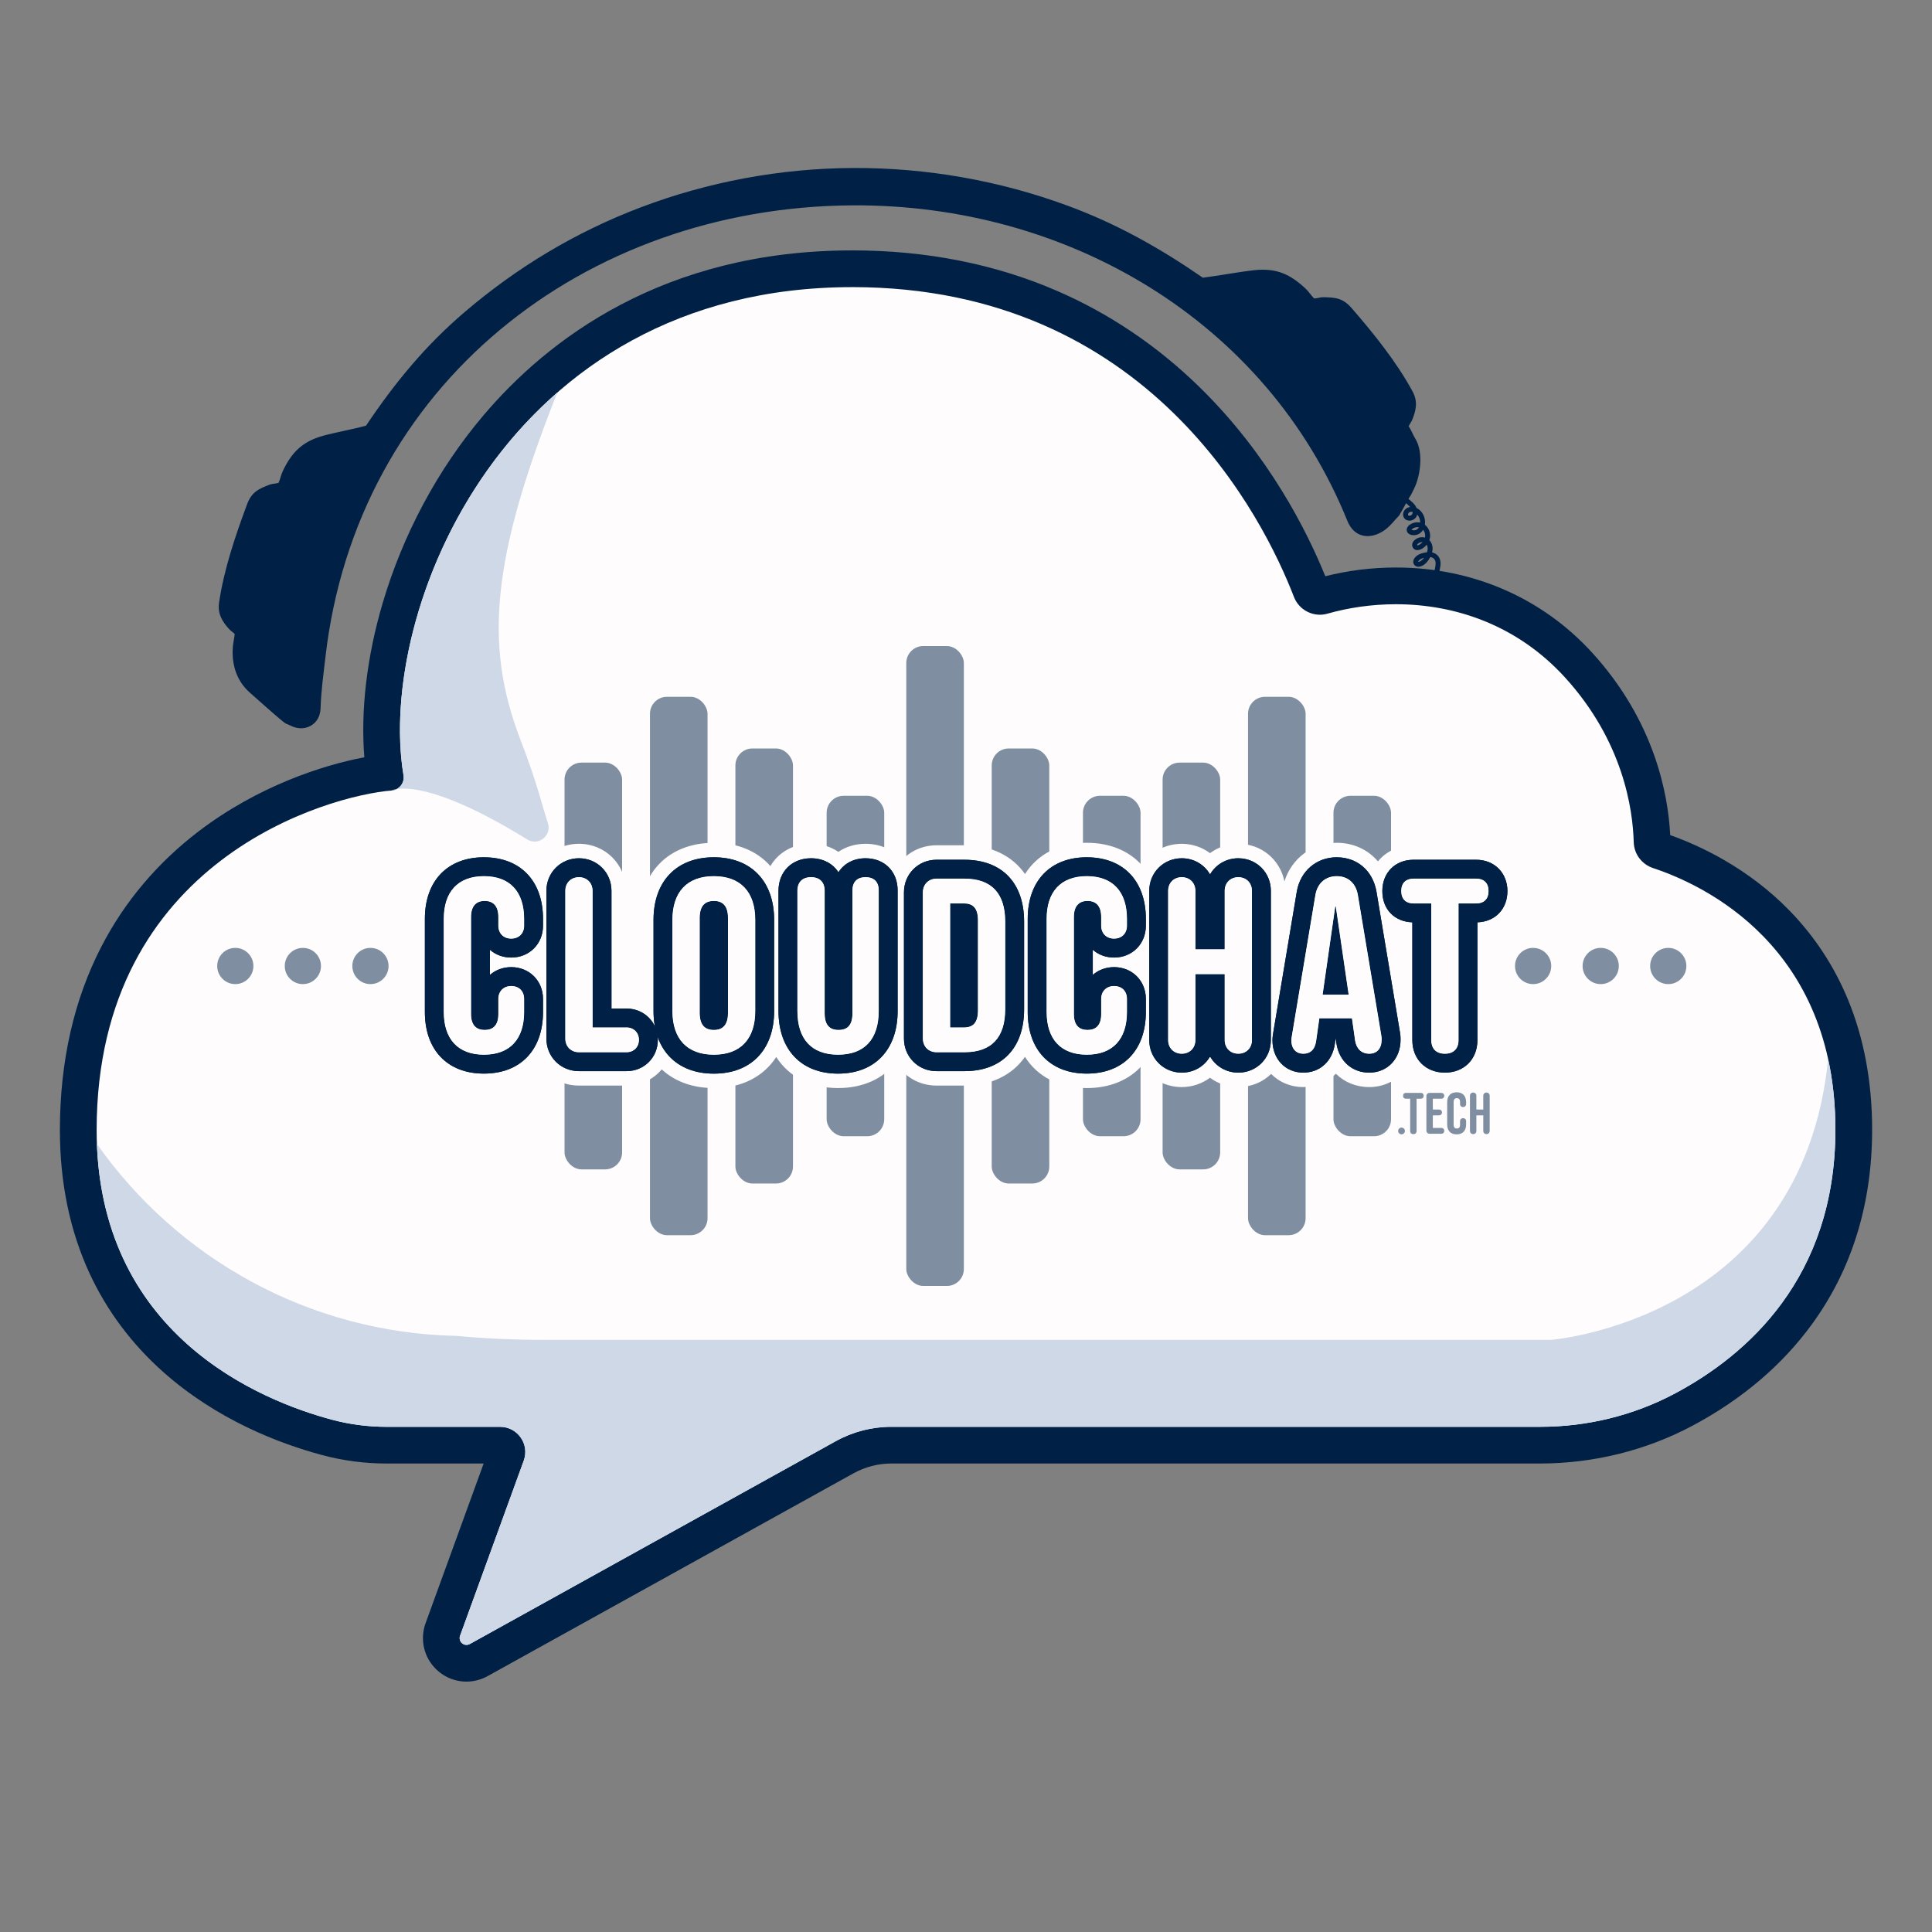 <?xml version="1.0" encoding="UTF-8"?><svg xmlns="http://www.w3.org/2000/svg" xmlns:xlink="http://www.w3.org/1999/xlink" viewBox="0 0 1000 1000"><rect x="0" y="0" width="1000" height="1000" fill="#808080" stroke="none"/><defs><clipPath id="uuid-10a467e2-0236-4c52-8971-e88393da0fae"><rect x="1100" width="1000" height="1000" style="fill:none; stroke-width:0px;"/></clipPath><radialGradient id="uuid-c5717232-d5c1-4f34-8b5a-370cffc96f11" cx="1600" cy="500" fx="1600" fy="500" r="715.19" gradientUnits="userSpaceOnUse"><stop offset="0" stop-color="#5aa3ca"/><stop offset="1" stop-color="#1d2c4d"/></radialGradient></defs><g id="uuid-6cdba176-2a60-40cf-8ec9-6d16d11ae11d"><g style="clip-path:url(#uuid-10a467e2-0236-4c52-8971-e88393da0fae);"><rect x="884.81" y="-215.19" width="1430.38" height="1430.38" style="fill:url(#uuid-c5717232-d5c1-4f34-8b5a-370cffc96f11); stroke-width:0px;"/></g></g><g id="uuid-6d29336e-6269-4711-83b8-12e611004041"><path d="M241.45,860.89c-4.24,0-8.24-2.09-10.69-5.59-2.42-3.46-3.01-7.91-1.55-11.91l32.97-90.66c.54-1.5-.03-2.67-.43-3.23-.39-.56-1.29-1.5-2.89-1.5h-58.74c-10.47,0-20.85-1.36-30.84-4.03-38.76-10.38-128.9-46.68-128.78-159.3.04-33.89,6.93-64.34,20.48-90.51,11.37-21.95,27.39-40.91,47.64-56.36,33.68-25.7,71.32-35.68,90.41-37.84-3.6-24.97-.73-55.06,8.15-85.13,10.18-34.46,27.54-66.83,50.22-93.61,31.72-37.46,89.34-82.12,183.69-82.12,68.47,0,126.59,22.78,172.75,67.7,37.13,36.14,56.51,77.36,64.76,98.71.73,1.89,2.57,3.16,4.58,3.16.44,0,.89-.06,1.32-.19,12.28-3.48,25.07-5.24,38.01-5.24,36.89,0,70.49,14.58,94.6,41.05,31.87,34.99,37.48,72.23,37.99,91.31.06,2.12,1.46,4,3.5,4.67,13.34,4.41,39,15.19,60.94,37.79,26.51,27.3,39.96,63.17,39.96,106.62,0,36.47-9.89,68.51-29.4,95.24-14.59,19.99-34.27,36.68-58.47,49.6-22.65,12.09-48.4,18.48-74.48,18.48h-335.79c-8.44,0-16.81,2.16-24.19,6.26l-189.4,104.98c-1.94,1.08-4.13,1.65-6.32,1.65h0Z" style="fill:#fefcfd; stroke-width:0px;"/><path d="M441.09,148.61c153.75,0,213.03,119.92,228.65,160.34,2.19,5.67,7.62,9.23,13.44,9.23,1.3,0,2.61-.18,3.91-.55,10.91-3.09,22.95-4.88,35.43-4.88,29.99,0,62.45,10.36,87.57,37.95,30.04,32.99,35.06,68.1,35.52,85.17.16,6.15,4.17,11.51,10.01,13.44,26.45,8.75,94.38,40.48,94.38,135.39,0,76.8-45.92,116.75-82.84,136.46-21.53,11.49-45.6,17.36-70,17.36h-335.79c-10.08,0-19.99,2.56-28.8,7.45l-189.4,104.98c-.57.31-1.15.46-1.72.46-2.27,0-4.21-2.29-3.31-4.75l32.97-90.65c3.09-8.49-3.2-17.48-12.24-17.48h-58.74c-9.58,0-19.12-1.23-28.38-3.71-37.3-9.99-121.85-44.29-121.73-150.11.16-140.05,120.66-173,152.66-175.54,3.97-.31,6.85-3.94,6.19-7.86-14.15-84.7,52.79-252.69,232.24-252.69M441.09,129.61c-97.99,0-157.92,46.49-190.94,85.48-23.52,27.78-41.53,61.34-52.08,97.06-8.19,27.72-11.46,55.56-9.49,79.82-21.66,4.07-55.31,15.08-85.72,38.29-21.37,16.31-38.3,36.35-50.31,59.55-14.26,27.53-21.51,59.45-21.55,94.87-.03,27.42,5.18,52.56,15.5,74.73,8.87,19.05,21.54,36.03,37.67,50.45,27.95,24.98,60.37,37.34,82.65,43.3,10.79,2.89,22,4.36,33.3,4.36h50.21l-30.05,82.64c-2.51,6.9-1.5,14.61,2.7,20.6,4.23,6.04,11.13,9.64,18.47,9.64,3.8,0,7.58-.98,10.93-2.84l189.4-104.98c5.98-3.31,12.75-5.07,19.59-5.07h335.79c27.63,0,54.93-6.78,78.95-19.6,25.48-13.6,46.23-31.22,61.67-52.38,20.72-28.39,31.23-62.32,31.23-100.84,0-24.53-4.19-47.14-12.46-67.2-7.11-17.25-17.26-32.74-30.18-46.04-21.85-22.5-47.11-33.97-61.87-39.19-1.07-21.15-8.05-58.9-40.34-94.36-25.93-28.47-62.02-44.15-101.62-44.16-12.41,0-24.69,1.52-36.57,4.52-9.28-22.93-29.18-62.93-65.48-98.27-21.69-21.12-46.4-37.76-73.43-49.46-32.08-13.89-67.72-20.93-105.94-20.93h0Z" style="fill:#002145; stroke-width:0px;"/><path d="M208.85,401.3c.66,3.92-2.23,7.55-6.19,7.86,0,0,15.19-8.7,70.25,25.35,5.72,3.54,12.77-2,10.69-8.4-3.84-11.85-5.16-19.6-14.33-43.5-18.74-48.87-14.78-93.81,19.2-179.44-64.78,56.6-88.63,144.23-79.62,198.13Z" style="fill:#ced8e6; stroke-width:0px;"/><path d="M949.94,579.99c-.01-.5-.03-.99-.05-1.48-.03-1.05-.07-2.09-.12-3.13-.03-.58-.06-1.14-.1-1.71-.05-.94-.11-1.88-.18-2.81-.04-.58-.09-1.16-.14-1.74-.08-.91-.16-1.81-.25-2.7-.06-.57-.12-1.13-.18-1.7-.1-.9-.21-1.8-.32-2.69-.07-.53-.13-1.06-.2-1.58-.13-.95-.27-1.88-.41-2.81-.07-.45-.13-.9-.21-1.35-.18-1.09-.37-2.17-.57-3.24-.05-.27-.09-.54-.15-.81-.26-1.37-.54-2.72-.83-4.06h0c-13.57,135.3-143.52,145.34-143.52,145.34H282.37c-17.24,0-32.47-.77-45.89-2.05-77.06-1.59-144.94-40.49-186.32-99.37,3.84,100.02,85.17,132.95,121.58,142.7,9.26,2.48,18.8,3.71,28.38,3.71h58.74c9.04,0,15.33,8.98,12.24,17.48l-32.97,90.65c-1.12,3.07,2.17,5.88,5.03,4.29l189.4-104.98c8.81-4.88,18.72-7.45,28.8-7.45h335.79c24.4,0,48.48-5.87,70-17.36,36.93-19.71,82.84-59.66,82.84-136.46,0-1.59-.02-3.15-.06-4.71Z" style="fill:#ced8e6; stroke-width:0px;"/><g style="opacity:.5;"><path d="M764.04,437.51h-32.35c-7.71,0-14.23,3.14-18.47,8.33-5.14-6.03-12.67-9.61-21.32-9.61-12.7,0-23.33,8.02-27.09,19.98-2.2-11.23-11.89-19.46-23.87-19.46-5.37,0-10.49,1.75-14.63,4.83-4.14-3.08-9.26-4.83-14.63-4.83-8.76,0-16.29,4.4-20.57,11.16-6.65-7.45-16.5-11.68-28.59-11.68-14.34,0-25.54,5.95-31.97,16.17-6.59-9.43-17.5-14.88-31.3-14.88h-14.51c-7.16,0-13.5,2.95-17.92,7.72-4.31-5.28-10.94-8.49-18.79-8.49-5.3,0-10.14,1.47-14.08,4.17-3.98-2.71-8.84-4.17-14.16-4.17-9.3,0-16.92,4.46-21.03,11.54-6.77-7.69-16.86-12.06-29.28-12.06-23.52,0-38.71,15.65-38.71,39.87v39.3c-2.05-.56-4.22-.87-6.47-.87h-.31v-53.45c0-13.65-10.69-24.34-24.34-24.34-8.76,0-16.29,4.4-20.57,11.16-6.65-7.45-16.5-11.68-28.59-11.68-23.13,0-38.07,15.45-38.07,39.35v48.26c0,23.91,14.94,39.35,38.07,39.35,12.26,0,22.23-4.35,28.88-11.99,4.33,6.5,11.72,10.71,20.28,10.71h24.64c7.4,0,13.9-3.23,18.22-8.39,6.67,6.2,15.89,9.67,26.96,9.67,14.44,0,25.74-5.91,32.31-16.08,6.51,10.17,17.69,16.08,31.99,16.08,12.89,0,23.25-4.8,29.93-13.19,4.19,7.18,11.95,11.91,21.02,11.91h14.51c13.8,0,24.71-5.45,31.3-14.88,6.43,10.22,17.63,16.17,31.97,16.17,12.09,0,21.94-4.23,28.59-11.68,4.28,6.76,11.81,11.16,20.57,11.16,5.37,0,10.49-1.75,14.63-4.83,4.14,3.08,9.26,4.83,14.63,4.83,6.69,0,12.67-2.57,17.03-6.8,4.18,4.25,9.99,6.8,16.6,6.8s12.63-2.54,16.91-6.91c4.39,4.37,10.4,6.91,17.24,6.91,8.1,0,15-3.78,19.23-9.81,4.29,6.07,11.4,9.81,19.92,9.81,14.1,0,24.34-10.23,24.34-24.34v-54.76c9.32-3.15,15.53-11.69,15.53-22.39,0-13.73-9.96-23.7-23.69-23.7Z" style="fill:#fefcfd; stroke-width:0px;"/><rect x="690.2" y="411.9" width="29.8" height="176.21" rx="8.8" ry="8.8" style="fill:#002145; stroke-width:0px;"/><rect x="292.2" y="394.73" width="29.8" height="210.54" rx="8.8" ry="8.8" style="fill:#002145; stroke-width:0px;"/><rect x="336.42" y="360.66" width="29.8" height="278.67" rx="8.8" ry="8.8" style="fill:#002145; stroke-width:0px;"/><rect x="601.76" y="394.73" width="29.8" height="210.54" rx="8.8" ry="8.8" style="fill:#002145; stroke-width:0px;"/><rect x="645.98" y="360.66" width="29.8" height="278.67" rx="8.8" ry="8.8" style="fill:#002145; stroke-width:0px;"/><rect x="380.64" y="387.41" width="29.8" height="225.17" rx="8.8" ry="8.8" style="fill:#002145; stroke-width:0px;"/><rect x="513.31" y="387.41" width="29.8" height="225.17" rx="8.8" ry="8.8" style="fill:#002145; stroke-width:0px;"/><rect x="427.87" y="411.9" width="29.8" height="176.21" rx="8.8" ry="8.8" style="fill:#002145; stroke-width:0px;"/><rect x="560.54" y="411.9" width="29.8" height="176.21" rx="8.8" ry="8.8" style="fill:#002145; stroke-width:0px;"/><rect x="469.09" y="334.39" width="29.8" height="331.22" rx="8.8" ry="8.8" style="fill:#002145; stroke-width:0px;"/><circle cx="191.74" cy="500" r="9.37" style="fill:#002145; stroke-width:0px;"/><circle cx="156.76" cy="500" r="9.37" style="fill:#002145; stroke-width:0px;"/><circle cx="121.79" cy="500" r="9.37" style="fill:#002145; stroke-width:0px;"/><circle cx="863.49" cy="500" r="9.37" style="fill:#002145; stroke-width:0px;"/><circle cx="828.52" cy="500" r="9.37" style="fill:#002145; stroke-width:0px;"/><circle cx="793.54" cy="500" r="9.37" style="fill:#002145; stroke-width:0px;"/></g><path d="M118.7,325.72c.67.73,2.06,1.68,2.79,2.46-.26,2.28-.87,4.84-1.01,7.1-.57,9.05,2.08,17.2,8.81,23.21,4.49,4,12.34,10.97,15.96,13.97.73.92,0,0,0,0,3.62,3,2,1.55,5.42,3.25,6.99,3.47,14.95-.56,15.25-8.95.33-9.54,1.33-16.16,2.49-26.36,16.1-141.44,134.24-233.18,272.63-234.11,111.62-.75,214.55,59.95,256.38,163.37,3.43,8.47,11.25,9.79,18.37,5.32,3.59-2.26,5.54-5.27,8.38-8.12,1.36-2.39,2.84-4.76,4.01-7.24.18-.38.11-.21.3-.53,2.19-3.65,1.18-1.4,3.79-6.91,2.6-5.51,4.85-17.77.26-25.19-1.15-1.86-2.15-4.55-3.4-6.37.45-1.02,1.43-2.35,1.81-3.27,2.09-5.08,3-9.58.22-14.71-8.3-15.36-20.32-30.23-31.52-43.13-4.67-5.37-8.56-5.56-14.84-5.68-1.33-.02-3.18.65-4.59.66-1.6-1.56-2.72-3.48-4.35-5.02-7.86-7.37-14.96-10.84-26.43-9.64-7.92.83-18.52,2.89-26.85,3.9-22.07-15.24-44.51-27.88-69.87-37.23-35.35-13.04-73.11-19.69-110.91-19.55-37.8.14-75.49,7.19-110.34,20.44-33.79,12.84-63.85,31.04-90.78,53.98-20.55,17.51-36.36,36.81-51.23,58.96-6.67,1.84-15.8,3.46-22.14,5.2-10.83,2.98-16.34,8.66-20.9,18.22-.95,1.99-1.32,4.15-2.23,6.14-1.31.47-3.3.46-4.52.93-5.8,2.22-9.36,3.71-11.82,10.31-5.89,15.84-11.99,33.71-14.45,50.83-.82,5.72,1.61,9.73,5.3,13.77Z" style="fill:#002145; stroke-width:0px;"/><path d="M745.04,288.83c-.77-1.51-2.1-2.53-3.8-2.9.46-1.79.33-3.43-.38-4.89-.27-.55-.62-1.04-1.04-1.47.17-.48.29-.98.36-1.47.32-2.4-.72-4.94-2.66-6.49.56-3.56-1.29-7.28-4.32-8.67-.04-.09-.08-.19-.12-.28-.82-1.76-2.25-2.93-3.64-4.06-.66-.54-1.34-1.1-1.93-1.7-.59-.6-1.39-.45-1.85,0-.5.49-.52,1.21-.03,1.71.69.71,1.45,1.33,2.3,2.02.62.5,1.36,1.1,1.97,1.79-1.01.13-1.9.55-2.54,1.2-.95.98-1.35,2.39-1.01,3.59.26.93.9,1.64,1.8,2.01,1.08.44,2.42.33,3.49-.29,1-.58,1.66-1.48,1.91-2.61.98,1.07,1.56,2.64,1.55,4.17-1.52-.34-3.16-.13-4.59.6-1.4.72-2.21,1.69-2.37,2.81-.22,1.6,1,2.64,2.3,2.96,2.42.6,4.82-.45,6.14-2.62.5.59.86,1.33,1.01,2.09.13.63.12,1.28-.04,1.93-1.02-.29-2.12-.27-3.17.04-1.12.34-2.53,1.24-3.14,2.46-.36.72-.41,1.48-.16,2.2.29.81.83,1.37,1.56,1.62,1.21.42,2.68-.1,3.66-.71.83-.53,1.57-1.18,2.17-1.92.6,1.03.67,2.45.16,3.9-1.56.16-4.11.66-5.79,2.24-.94.88-1.73,2.32-1.14,3.71.51,1.21,1.88,1.81,3.31,1.46,2.6-.64,4.3-3,5.28-4.91.87.09,1.53.4,2.01.94,1.07,1.22.85,2.86.51,4.59-.37,1.88-.79,3.89-1.53,5.84-.16.43-.09.86.18,1.2.25.31.64.48,1.04.48.07,0,.15,0,.22-.02.44-.07.79-.36.95-.8.58-1.55.96-2.82,1.22-4.04.26-1.26.54-2.57.69-3.86.17-1.47-.01-2.77-.56-3.84ZM737.11,288.71c-.37.49-.78.92-1.21,1.27-.97.8-1.52.86-1.76.82-.04,0-.07-.01-.08-.01,0-.16.23-.58.49-.82.68-.65,1.63-1.02,2.56-1.26ZM736.31,280.59s-.04.04-.06.07c-.83.88-1.96,1.71-2.64,1.59-.05,0-.09-.03-.11-.08-.03-.06-.03-.14,0-.21.12-.32.46-.65.96-.94.49-.29,1.05-.43,1.6-.43.08,0,.17,0,.25.01ZM733.5,273.97c-.55.42-1.34.59-2.16.47-.59-.08-.68-.19-.69-.21,0-.03.04-.16.24-.36.68-.65,1.75-1.02,2.79-1.02.26,0,.52.02.77.07-.25.42-.57.77-.95,1.06ZM730.82,266.31c-.24.34-.61.55-1.08.62-.32.05-.71,0-.87-.24-.25-.4,0-1.04.38-1.36.4-.34.86-.45,1.31-.45.2,0,.39.02.58.06.05.53-.06,1.02-.31,1.37Z" style="fill:#002145; stroke-width:0px;"/><path d="M764.04,437.51h-32.35c-7.71,0-14.23,3.14-18.47,8.33-5.14-6.03-12.67-9.61-21.32-9.61-12.7,0-23.33,8.02-27.09,19.98-2.2-11.23-11.89-19.46-23.87-19.46-5.37,0-10.49,1.75-14.63,4.83-4.14-3.08-9.26-4.83-14.63-4.83-8.76,0-16.29,4.4-20.57,11.16-6.65-7.45-16.5-11.68-28.59-11.68-14.34,0-25.54,5.95-31.97,16.17-6.59-9.43-17.5-14.88-31.3-14.88h-14.51c-7.16,0-13.5,2.95-17.92,7.72-4.31-5.28-10.94-8.49-18.79-8.49-5.3,0-10.14,1.47-14.08,4.17-3.98-2.71-8.84-4.17-14.16-4.17-9.3,0-16.92,4.46-21.03,11.54-6.77-7.69-16.86-12.06-29.28-12.06-23.52,0-38.71,15.65-38.71,39.87v39.3c-2.05-.56-4.22-.87-6.47-.87h-.31v-53.45c0-13.65-10.69-24.34-24.34-24.34-8.76,0-16.29,4.4-20.57,11.16-6.65-7.45-16.5-11.68-28.59-11.68-23.13,0-38.07,15.45-38.07,39.35v48.26c0,23.91,14.94,39.35,38.07,39.35,12.26,0,22.23-4.35,28.88-11.99,4.33,6.5,11.72,10.71,20.28,10.71h24.64c7.4,0,13.9-3.23,18.22-8.39,6.67,6.2,15.89,9.67,26.96,9.67,14.44,0,25.74-5.91,32.31-16.08,6.51,10.17,17.69,16.08,31.99,16.08,12.89,0,23.25-4.8,29.93-13.19,4.19,7.18,11.95,11.91,21.02,11.91h14.51c13.8,0,24.71-5.45,31.3-14.88,6.43,10.22,17.63,16.17,31.97,16.17,12.09,0,21.94-4.23,28.59-11.68,4.28,6.76,11.81,11.16,20.57,11.16,5.37,0,10.49-1.75,14.63-4.83,4.14,3.08,9.26,4.83,14.63,4.83,6.69,0,12.67-2.57,17.03-6.8,4.18,4.25,9.99,6.8,16.6,6.8s12.63-2.54,16.91-6.91c4.39,4.37,10.4,6.91,17.24,6.91,8.1,0,15-3.78,19.23-9.81,4.29,6.07,11.4,9.81,19.92,9.81,14.1,0,24.34-10.23,24.34-24.34v-54.76c9.32-3.15,15.53-11.69,15.53-22.39,0-13.73-9.96-23.7-23.69-23.7Z" style="fill:#fefcfd; stroke-width:0px;"/><path d="M250.49,453.5c13.61,0,20.79,8.21,20.79,22.08v3.59c0,3.98-2.7,6.68-6.68,6.68s-6.67-2.7-6.67-6.68v-4.49c0-5.9-2.82-8.34-7.06-8.34s-7.06,2.44-7.06,8.34v50.19c0,5.9,2.82,8.22,7.06,8.22s7.06-2.31,7.06-8.22v-7.83c0-3.98,2.7-6.67,6.67-6.67s6.68,2.57,6.68,6.67v6.8c0,13.86-7.19,22.08-20.79,22.08s-20.79-8.22-20.79-22.08v-48.26c0-13.86,7.19-22.08,20.79-22.08M250.49,443.73c-18.86,0-30.57,12.21-30.57,31.85v48.26c0,19.65,11.71,31.85,30.57,31.85s30.57-12.21,30.57-31.85v-6.8c0-9.38-7.07-16.45-16.45-16.45-4.32,0-8.14,1.5-11.02,4.03v-13.02c2.87,2.53,6.7,4.03,11.02,4.03,9.38,0,16.45-7.07,16.45-16.45v-3.59c0-19.65-11.71-31.85-30.57-31.85h0ZM253.67,473.78h0s0,0,0,0h0Z" style="fill:#002145; stroke-width:0px;"/><path d="M299.66,454.02c4.11,0,7.06,2.95,7.06,7.06v70.73h17.58c3.72,0,6.42,2.7,6.42,6.42s-2.7,6.42-6.42,6.42h-24.64c-4.11,0-7.06-2.95-7.06-7.06v-76.5c0-4.11,2.95-7.06,7.06-7.06M299.66,444.24c-9.44,0-16.84,7.4-16.84,16.84v76.5c0,9.44,7.4,16.84,16.84,16.84h24.64c9.08,0,16.2-7.11,16.2-16.19s-7.11-16.2-16.2-16.2h-7.81v-60.95c0-9.44-7.4-16.84-16.84-16.84h0Z" style="fill:#002145; stroke-width:0px;"/><path d="M369.48,453.5c13.86,0,21.44,8.21,21.44,22.59v47.24c0,14.38-7.57,22.59-21.44,22.59s-21.44-8.22-21.44-22.59v-47.24c0-14.38,7.57-22.59,21.44-22.59M369.48,533.09c4.49,0,7.32-2.44,7.32-8.86v-49.03c0-6.42-2.82-8.86-7.32-8.86s-7.32,2.44-7.32,8.86v49.03c0,6.42,2.82,8.86,7.32,8.86M369.48,443.73c-19.25,0-31.21,12.4-31.21,32.37v47.24c0,19.97,11.96,32.37,31.21,32.37s31.21-12.4,31.21-32.37v-47.24c0-19.97-11.96-32.37-31.21-32.37h0ZM366.91,525.54s0,0,0,0h0Z" style="fill:#002145; stroke-width:0px;"/><path d="M448.03,454.02c4.36,0,6.8,2.44,6.8,6.8v62.51c0,14.38-7.19,22.59-21.05,22.59s-21.05-8.22-21.05-22.59v-62.25c0-4.49,2.57-7.06,7.06-7.06s7.06,2.57,7.06,7.06v63.28c0,6.42,2.7,8.73,7.19,8.73s7.19-2.31,7.19-8.73v-63.54c0-4.36,2.44-6.8,6.8-6.8M448.03,444.24c-6.2,0-11.21,2.75-14.05,7.26-2.89-4.51-7.95-7.26-14.19-7.26-9.91,0-16.84,6.92-16.84,16.84v62.25c0,19.97,11.81,32.37,30.83,32.37s30.83-12.4,30.83-32.37v-62.51c0-9.76-6.82-16.58-16.58-16.58h0ZM431.34,525.72h0Z" style="fill:#002145; stroke-width:0px;"/><path d="M499.24,454.79c14.12,0,21.05,7.83,21.05,22.21v45.44c0,14.38-6.93,22.21-21.05,22.21h-14.51c-4.11,0-7.06-2.95-7.06-7.06v-75.73c0-4.11,2.95-7.06,7.06-7.06h14.51M491.8,531.8h7.19c4.49,0,7.19-2.31,7.19-8.73v-46.72c0-6.42-2.7-8.73-7.19-8.73h-7.19v64.18M499.24,445.01h-14.51c-9.44,0-16.84,7.4-16.84,16.84v75.73c0,9.44,7.4,16.84,16.84,16.84h14.51c19.3,0,30.83-11.96,30.83-31.98v-45.44c0-20.03-11.52-31.98-30.83-31.98h0Z" style="fill:#002145; stroke-width:0px;"/><path d="M562.52,453.5c13.61,0,20.79,8.21,20.79,22.08v3.59c0,3.98-2.7,6.68-6.68,6.68s-6.67-2.7-6.67-6.68v-4.49c0-5.9-2.82-8.34-7.06-8.34s-7.06,2.44-7.06,8.34v50.19c0,5.9,2.82,8.22,7.06,8.22s7.06-2.31,7.06-8.22v-7.83c0-3.98,2.7-6.67,6.67-6.67s6.68,2.57,6.68,6.67v6.8c0,13.86-7.19,22.08-20.79,22.08s-20.79-8.22-20.79-22.08v-48.26c0-13.86,7.19-22.08,20.79-22.08M562.52,443.73c-18.86,0-30.57,12.21-30.57,31.85v48.26c0,19.65,11.71,31.85,30.57,31.85s30.57-12.21,30.57-31.85v-6.8c0-9.38-7.07-16.45-16.45-16.45-4.32,0-8.14,1.5-11.02,4.03v-13.02c2.87,2.53,6.7,4.03,11.02,4.03,9.38,0,16.45-7.07,16.45-16.45v-3.59c0-19.65-11.71-31.85-30.57-31.85h0ZM565.69,473.78h0s0,0,0,0h0Z" style="fill:#002145; stroke-width:0px;"/><path d="M640.95,454.02c4.11,0,7.06,2.95,7.06,7.06v77.27c0,4.11-2.95,7.06-7.06,7.06s-7.06-2.95-7.06-7.06v-34.14h-15.15v34.14c0,4.11-2.95,7.06-7.06,7.06s-7.06-2.95-7.06-7.06v-77.27c0-4.11,2.95-7.06,7.06-7.06s7.06,2.95,7.06,7.06v30.29h15.15v-30.29c0-4.11,2.95-7.06,7.06-7.06M640.95,444.24c-6.34,0-11.76,3.34-14.63,8.38-2.88-5.05-8.29-8.38-14.63-8.38-9.44,0-16.84,7.4-16.84,16.84v77.27c0,9.44,7.4,16.84,16.84,16.84,6.34,0,11.76-3.34,14.63-8.38,2.88,5.05,8.29,8.38,14.63,8.38,9.44,0,16.84-7.4,16.84-16.84v-77.27c0-9.44-7.4-16.84-16.84-16.84h0Z" style="fill:#002145; stroke-width:0px;"/><path d="M691.9,453.5c5.9,0,9.88,3.72,10.91,9.63l12.19,73.04c.13.77.13,1.41.13,2.05,0,4.36-2.31,7.19-6.42,7.19s-6.67-2.7-7.32-6.8l-1.67-11.81v.26h-16.82l-1.67,11.81c-.64,4.49-3.08,6.55-6.68,6.55-3.34,0-6.16-2.18-6.16-6.93,0-.77.13-1.54.26-2.31l12.19-73.04c1.03-5.9,5.13-9.63,11.04-9.63M684.59,514.86h13.48l-6.67-45.7h-.26l-6.55,45.7M691.9,443.73c-10.52,0-18.83,7.13-20.67,17.73l-12.21,73.1c-.16.99-.39,2.34-.39,3.92,0,9.68,6.7,16.71,15.94,16.71,8.64,0,15.06-5.86,16.35-14.94l.42-2.94.38,2.67s.01.1.02.14c1.43,9.15,8.1,15.07,16.98,15.07,9.38,0,16.2-7.13,16.2-16.96,0-.83,0-2.09-.26-3.66l-12.2-73.04c-1.88-10.84-9.95-17.79-20.55-17.79h0Z" style="fill:#002145; stroke-width:0px;"/><path d="M764.04,454.79c4.11,0,6.42,2.31,6.42,6.42s-2.31,6.42-6.42,6.42h-9.11v70.73c0,4.49-2.57,7.06-7.06,7.06s-7.06-2.57-7.06-7.06v-70.73h-9.11c-4.11,0-6.42-2.31-6.42-6.42s2.31-6.42,6.42-6.42h32.35M764.04,445.01h-32.35c-9.53,0-16.19,6.66-16.19,16.2s6.35,15.88,15.53,16.18v60.96c0,9.91,6.92,16.84,16.84,16.84s16.84-6.92,16.84-16.84v-60.96c9.18-.3,15.53-6.87,15.53-16.18s-6.66-16.2-16.19-16.2h0Z" style="fill:#002145; stroke-width:0px;"/><path d="M250.49,453.5c13.61,0,20.79,8.21,20.79,22.08v3.59c0,3.98-2.7,6.68-6.68,6.68s-6.67-2.7-6.67-6.68v-4.49c0-5.9-2.82-8.34-7.06-8.34s-7.06,2.44-7.06,8.34v50.19c0,5.9,2.82,8.22,7.06,8.22s7.06-2.31,7.06-8.22v-7.83c0-3.98,2.7-6.67,6.67-6.67s6.68,2.57,6.68,6.67v6.8c0,13.86-7.19,22.08-20.79,22.08s-20.79-8.22-20.79-22.08v-48.26c0-13.86,7.19-22.08,20.79-22.08M250.49,443.73c-18.86,0-30.57,12.21-30.57,31.85v48.26c0,19.65,11.71,31.85,30.57,31.85s30.57-12.21,30.57-31.85v-6.8c0-9.38-7.07-16.45-16.45-16.45-4.32,0-8.14,1.5-11.02,4.03v-13.02c2.87,2.53,6.7,4.03,11.02,4.03,9.38,0,16.45-7.07,16.45-16.45v-3.59c0-19.65-11.71-31.85-30.57-31.85h0ZM253.67,473.78h0s0,0,0,0h0Z" style="fill:#002145; stroke-width:0px;"/><path d="M299.66,454.02c4.11,0,7.06,2.95,7.06,7.06v70.73h17.58c3.72,0,6.42,2.7,6.42,6.42s-2.7,6.42-6.42,6.42h-24.64c-4.11,0-7.06-2.95-7.06-7.06v-76.5c0-4.11,2.95-7.06,7.06-7.06M299.66,444.24c-9.44,0-16.84,7.4-16.84,16.84v76.5c0,9.44,7.4,16.84,16.84,16.84h24.64c9.08,0,16.2-7.11,16.2-16.19s-7.11-16.2-16.2-16.2h-7.81v-60.95c0-9.44-7.4-16.84-16.84-16.84h0Z" style="fill:#002145; stroke-width:0px;"/><path d="M369.48,453.5c13.86,0,21.44,8.21,21.44,22.59v47.24c0,14.38-7.57,22.59-21.44,22.59s-21.44-8.22-21.44-22.59v-47.24c0-14.38,7.57-22.59,21.44-22.59M369.48,533.09c4.49,0,7.32-2.44,7.32-8.86v-49.03c0-6.42-2.82-8.86-7.32-8.86s-7.32,2.44-7.32,8.86v49.03c0,6.42,2.82,8.86,7.32,8.86M369.48,443.73c-19.25,0-31.21,12.4-31.21,32.37v47.24c0,19.97,11.96,32.37,31.21,32.37s31.21-12.4,31.21-32.37v-47.24c0-19.97-11.96-32.37-31.21-32.37h0ZM366.91,525.54s0,0,0,0h0Z" style="fill:#002145; stroke-width:0px;"/><path d="M448.03,454.02c4.36,0,6.8,2.44,6.8,6.8v62.51c0,14.38-7.19,22.59-21.05,22.59s-21.05-8.22-21.05-22.59v-62.25c0-4.49,2.57-7.06,7.06-7.06s7.06,2.57,7.06,7.06v63.28c0,6.42,2.7,8.73,7.19,8.73s7.19-2.31,7.19-8.73v-63.54c0-4.36,2.44-6.8,6.8-6.8M448.03,444.24c-6.2,0-11.21,2.75-14.05,7.26-2.89-4.51-7.95-7.26-14.19-7.26-9.91,0-16.84,6.92-16.84,16.84v62.25c0,19.97,11.81,32.37,30.83,32.37s30.83-12.4,30.83-32.37v-62.51c0-9.76-6.82-16.58-16.58-16.58h0ZM431.34,525.72h0Z" style="fill:#002145; stroke-width:0px;"/><path d="M499.24,454.79c14.12,0,21.05,7.83,21.05,22.21v45.44c0,14.38-6.93,22.21-21.05,22.21h-14.51c-4.11,0-7.06-2.95-7.06-7.06v-75.73c0-4.11,2.95-7.06,7.06-7.06h14.51M491.8,531.8h7.19c4.49,0,7.19-2.31,7.19-8.73v-46.72c0-6.42-2.7-8.73-7.19-8.73h-7.19v64.18M499.24,445.01h-14.51c-9.44,0-16.84,7.4-16.84,16.84v75.73c0,9.44,7.4,16.84,16.84,16.84h14.51c19.3,0,30.83-11.96,30.83-31.98v-45.44c0-20.03-11.52-31.98-30.83-31.98h0Z" style="fill:#002145; stroke-width:0px;"/><path d="M562.52,453.5c13.61,0,20.79,8.21,20.79,22.08v3.59c0,3.98-2.7,6.68-6.68,6.68s-6.67-2.7-6.67-6.68v-4.49c0-5.9-2.82-8.34-7.06-8.34s-7.06,2.44-7.06,8.34v50.19c0,5.9,2.82,8.22,7.06,8.22s7.06-2.31,7.06-8.22v-7.83c0-3.98,2.7-6.67,6.67-6.67s6.68,2.57,6.68,6.67v6.8c0,13.86-7.19,22.08-20.79,22.08s-20.79-8.22-20.79-22.08v-48.26c0-13.86,7.19-22.08,20.79-22.08M562.52,443.73c-18.86,0-30.57,12.21-30.57,31.85v48.26c0,19.65,11.71,31.85,30.57,31.85s30.57-12.21,30.57-31.85v-6.8c0-9.38-7.07-16.45-16.45-16.45-4.32,0-8.14,1.5-11.02,4.03v-13.02c2.87,2.53,6.7,4.03,11.02,4.03,9.38,0,16.45-7.07,16.45-16.45v-3.59c0-19.65-11.71-31.85-30.57-31.85h0ZM565.69,473.78h0s0,0,0,0h0Z" style="fill:#002145; stroke-width:0px;"/><path d="M640.95,454.02c4.11,0,7.06,2.95,7.06,7.06v77.27c0,4.11-2.95,7.06-7.06,7.06s-7.06-2.95-7.06-7.06v-34.14h-15.15v34.14c0,4.11-2.95,7.06-7.06,7.06s-7.06-2.95-7.06-7.06v-77.27c0-4.11,2.95-7.06,7.06-7.06s7.06,2.95,7.06,7.06v30.29h15.15v-30.29c0-4.11,2.95-7.06,7.06-7.06M640.95,444.24c-6.34,0-11.76,3.34-14.63,8.38-2.88-5.05-8.29-8.38-14.63-8.38-9.44,0-16.84,7.4-16.84,16.84v77.27c0,9.44,7.4,16.84,16.84,16.84,6.34,0,11.76-3.34,14.63-8.38,2.88,5.05,8.29,8.38,14.63,8.38,9.44,0,16.84-7.4,16.84-16.84v-77.27c0-9.44-7.4-16.84-16.84-16.84h0Z" style="fill:#002145; stroke-width:0px;"/><path d="M691.9,453.5c5.9,0,9.88,3.72,10.91,9.63l12.19,73.04c.13.77.13,1.41.13,2.05,0,4.36-2.31,7.19-6.42,7.19s-6.67-2.7-7.32-6.8l-1.67-11.81v.26h-16.82l-1.67,11.81c-.64,4.49-3.08,6.55-6.68,6.55-3.34,0-6.16-2.18-6.16-6.93,0-.77.13-1.54.26-2.31l12.19-73.04c1.03-5.9,5.13-9.63,11.04-9.63M684.59,514.86h13.48l-6.67-45.7h-.26l-6.55,45.7M691.9,443.73c-10.52,0-18.83,7.13-20.67,17.73l-12.21,73.1c-.16.99-.39,2.34-.39,3.92,0,9.68,6.7,16.71,15.94,16.71,8.64,0,15.06-5.86,16.35-14.94l.42-2.94.38,2.67s.01.1.02.14c1.43,9.15,8.1,15.07,16.98,15.07,9.38,0,16.2-7.13,16.2-16.96,0-.83,0-2.09-.26-3.66l-12.2-73.04c-1.88-10.84-9.95-17.79-20.55-17.79h0Z" style="fill:#002145; stroke-width:0px;"/><path d="M764.04,454.79c4.11,0,6.42,2.31,6.42,6.42s-2.31,6.42-6.42,6.42h-9.11v70.73c0,4.49-2.57,7.06-7.06,7.06s-7.06-2.57-7.06-7.06v-70.73h-9.11c-4.11,0-6.42-2.31-6.42-6.42s2.31-6.42,6.42-6.42h32.35M764.04,445.01h-32.35c-9.53,0-16.19,6.66-16.19,16.2s6.35,15.88,15.53,16.18v60.96c0,9.91,6.92,16.84,16.84,16.84s16.84-6.92,16.84-16.84v-60.96c9.18-.3,15.53-6.87,15.53-16.18s-6.66-16.2-16.19-16.2h0Z" style="fill:#002145; stroke-width:0px;"/><path d="M229.7,523.84v-48.27c0-13.86,7.19-22.08,20.8-22.08s20.79,8.22,20.79,22.08v3.59c0,3.98-2.7,6.67-6.67,6.67s-6.68-2.7-6.68-6.67v-4.49c0-5.9-2.82-8.34-7.06-8.34s-7.06,2.44-7.06,8.34v50.19c0,5.9,2.82,8.22,7.06,8.22s7.06-2.31,7.06-8.22v-7.83c0-3.98,2.7-6.67,6.68-6.67s6.67,2.57,6.67,6.67v6.8c0,13.86-7.19,22.08-20.79,22.08s-20.8-8.22-20.8-22.08Z" style="fill:#fefcfd; stroke-width:0px;"/><path d="M292.59,537.58v-76.51c0-4.11,2.95-7.06,7.06-7.06s7.06,2.95,7.06,7.06v70.73h17.59c3.72,0,6.42,2.7,6.42,6.42s-2.7,6.42-6.42,6.42h-24.65c-4.11,0-7.06-2.95-7.06-7.06Z" style="fill:#fefcfd; stroke-width:0px;"/><path d="M348.04,523.33v-47.24c0-14.38,7.57-22.59,21.44-22.59s21.44,8.22,21.44,22.59v47.24c0,14.38-7.57,22.59-21.44,22.59s-21.44-8.22-21.44-22.59ZM376.8,524.23v-49.04c0-6.42-2.82-8.86-7.32-8.86s-7.32,2.44-7.32,8.86v49.04c0,6.42,2.82,8.86,7.32,8.86s7.32-2.44,7.32-8.86Z" style="fill:#fefcfd; stroke-width:0px;"/><path d="M412.73,523.33v-62.26c0-4.49,2.57-7.06,7.06-7.06s7.06,2.57,7.06,7.06v63.28c0,6.42,2.7,8.73,7.19,8.73s7.19-2.31,7.19-8.73v-63.54c0-4.36,2.44-6.8,6.8-6.8s6.8,2.44,6.8,6.8v62.51c0,14.38-7.19,22.59-21.05,22.59s-21.05-8.22-21.05-22.59Z" style="fill:#fefcfd; stroke-width:0px;"/><path d="M477.68,537.58v-75.74c0-4.11,2.95-7.06,7.06-7.06h14.51c14.12,0,21.05,7.83,21.05,22.21v45.44c0,14.38-6.93,22.21-21.05,22.21h-14.51c-4.11,0-7.06-2.95-7.06-7.06ZM498.99,531.8c4.49,0,7.19-2.31,7.19-8.73v-46.72c0-6.42-2.7-8.73-7.19-8.73h-7.19v64.18h7.19Z" style="fill:#fefcfd; stroke-width:0px;"/><path d="M541.73,523.84v-48.27c0-13.86,7.19-22.08,20.8-22.08s20.79,8.22,20.79,22.08v3.59c0,3.98-2.7,6.67-6.67,6.67s-6.68-2.7-6.68-6.67v-4.49c0-5.9-2.82-8.34-7.06-8.34s-7.06,2.44-7.06,8.34v50.19c0,5.9,2.82,8.22,7.06,8.22s7.06-2.31,7.06-8.22v-7.83c0-3.98,2.7-6.67,6.68-6.67s6.67,2.57,6.67,6.67v6.8c0,13.86-7.19,22.08-20.79,22.08s-20.8-8.22-20.8-22.08Z" style="fill:#fefcfd; stroke-width:0px;"/><path d="M604.62,538.35v-77.28c0-4.11,2.95-7.06,7.06-7.06s7.06,2.95,7.06,7.06v30.29h15.15v-30.29c0-4.11,2.95-7.06,7.06-7.06s7.06,2.95,7.06,7.06v77.28c0,4.11-2.95,7.06-7.06,7.06s-7.06-2.95-7.06-7.06v-34.14h-15.15v34.14c0,4.11-2.95,7.06-7.06,7.06s-7.06-2.95-7.06-7.06Z" style="fill:#fefcfd; stroke-width:0px;"/><path d="M668.41,538.48c0-.77.13-1.54.26-2.31l12.2-73.04c1.03-5.9,5.13-9.63,11.04-9.63s9.88,3.72,10.91,9.63l12.19,73.04c.13.77.13,1.41.13,2.05,0,4.36-2.31,7.19-6.42,7.19s-6.67-2.7-7.32-6.8l-1.67-11.81v.26h-16.82l-1.67,11.81c-.64,4.49-3.08,6.55-6.67,6.55-3.34,0-6.16-2.18-6.16-6.93ZM698.06,514.86l-6.67-45.7h-.26l-6.55,45.7h13.48Z" style="fill:#fefcfd; stroke-width:0px;"/><path d="M740.81,538.35v-70.73h-9.11c-4.11,0-6.42-2.31-6.42-6.42s2.31-6.42,6.42-6.42h32.35c4.11,0,6.42,2.31,6.42,6.42s-2.31,6.42-6.42,6.42h-9.11v70.73c0,4.49-2.57,7.06-7.06,7.06s-7.06-2.57-7.06-7.06Z" style="fill:#fefcfd; stroke-width:0px;"/><g style="opacity:.5;"><path d="M723.68,585.38c0-.97.79-1.75,1.75-1.75s1.75.79,1.75,1.75-.79,1.75-1.75,1.75-1.75-.79-1.75-1.75Z" style="fill:#002145; stroke-width:0px;"/><path d="M729.9,585.36v-16.66h-2.15c-.97,0-1.51-.54-1.51-1.51s.54-1.51,1.51-1.51h7.62c.97,0,1.51.54,1.51,1.51s-.54,1.51-1.51,1.51h-2.15v16.66c0,1.06-.6,1.66-1.66,1.66s-1.66-.61-1.66-1.66Z" style="fill:#002145; stroke-width:0px;"/><path d="M738.3,585.17v-17.83c0-.97.7-1.66,1.66-1.66h6.08c.88,0,1.51.63,1.51,1.51s-.63,1.51-1.51,1.51h-4.41v5.59h3.23c.88,0,1.51.63,1.51,1.51s-.63,1.51-1.51,1.51h-3.23v6.5h4.41c.88,0,1.51.63,1.51,1.51s-.63,1.51-1.51,1.51h-6.08c-.97,0-1.66-.7-1.66-1.66Z" style="fill:#002145; stroke-width:0px;"/><path d="M749.06,581.94v-11.37c0-3.26,1.69-5.2,4.9-5.2s4.9,1.93,4.9,5.2v.85c0,.94-.63,1.57-1.57,1.57s-1.57-.63-1.57-1.57v-1.06c0-1.39-.67-1.96-1.66-1.96s-1.66.57-1.66,1.96v11.82c0,1.39.67,1.93,1.66,1.93s1.66-.54,1.66-1.93v-1.84c0-.94.63-1.57,1.57-1.57s1.57.6,1.57,1.57v1.6c0,3.26-1.69,5.2-4.9,5.2s-4.9-1.94-4.9-5.2Z" style="fill:#002145; stroke-width:0px;"/><path d="M760.85,585.36v-18.2c0-.97.7-1.66,1.66-1.66s1.66.7,1.66,1.66v7.13h3.57v-7.13c0-.97.7-1.66,1.66-1.66s1.66.7,1.66,1.66v18.2c0,.97-.7,1.66-1.66,1.66s-1.66-.7-1.66-1.66v-8.04h-3.57v8.04c0,.97-.7,1.66-1.66,1.66s-1.66-.7-1.66-1.66Z" style="fill:#002145; stroke-width:0px;"/></g></g></svg>